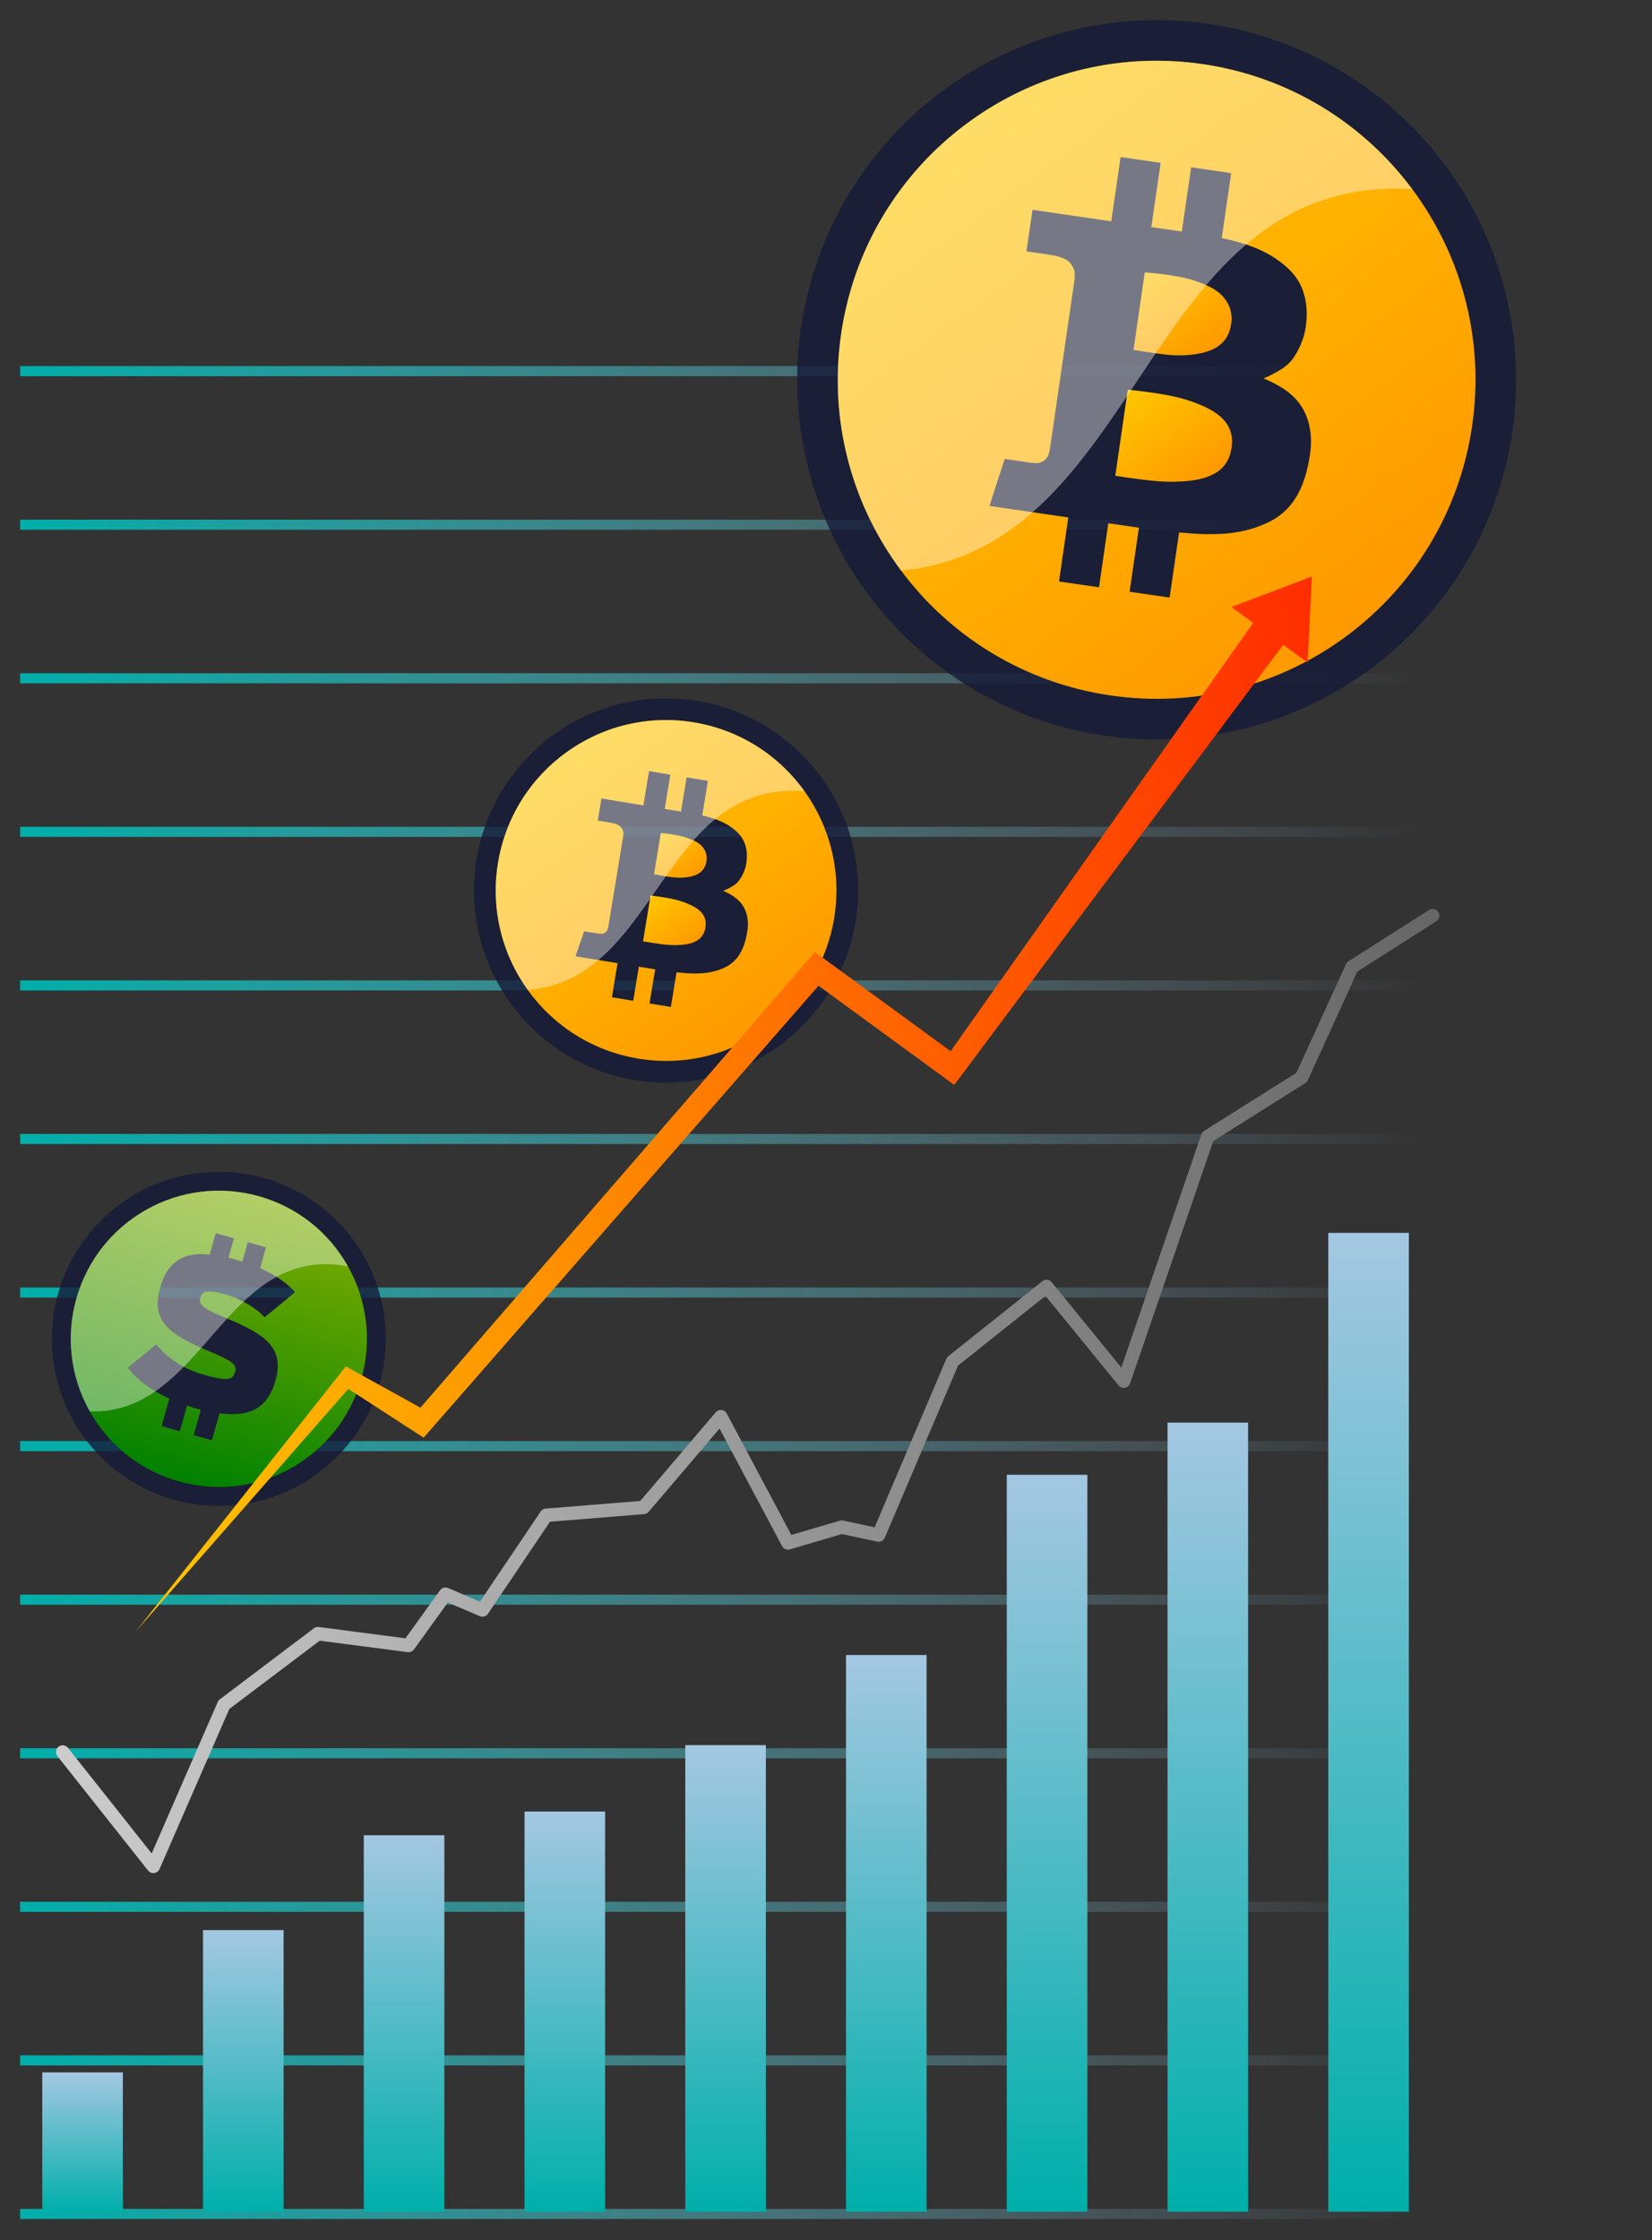 <?xml version="1.0" encoding="utf-8"?>
<!-- Generator: Adobe Illustrator 16.0.0, SVG Export Plug-In . SVG Version: 6.00 Build 0)  -->
<!DOCTYPE svg PUBLIC "-//W3C//DTD SVG 1.1//EN" "http://www.w3.org/Graphics/SVG/1.1/DTD/svg11.dtd">
<svg version="1.1" id="Layer_1" xmlns="http://www.w3.org/2000/svg" xmlns:xlink="http://www.w3.org/1999/xlink" x="0px" y="0px"
	 width="246px" height="333.408px" viewBox="0 0 246 333.408" enable-background="new 0 0 246 333.408" xml:space="preserve">
<rect x="0" y="0" width="246" height="333.408" fill="#333333" stroke="none"/>
<g>
	<linearGradient id="SVGID_1_" gradientUnits="userSpaceOnUse" x1="3" y1="329.504" x2="211.666" y2="329.504">
		<stop  offset="0.001" style="stop-color:#00AFAA"/>
		<stop  offset="1" style="stop-color:#A4C7E2;stop-opacity:0"/>
	</linearGradient>
	
		<line fill="none" stroke="url(#SVGID_1_)" stroke-width="1.5" stroke-miterlimit="10" x1="3" y1="329.504" x2="211.666" y2="329.504"/>
	<linearGradient id="SVGID_2_" gradientUnits="userSpaceOnUse" x1="3" y1="260.937" x2="211.666" y2="260.937">
		<stop  offset="0.001" style="stop-color:#00AFAA"/>
		<stop  offset="1" style="stop-color:#A4C7E2;stop-opacity:0"/>
	</linearGradient>
	
		<line fill="none" stroke="url(#SVGID_2_)" stroke-width="1.5" stroke-miterlimit="10" x1="3" y1="260.937" x2="211.666" y2="260.937"/>
	<linearGradient id="SVGID_3_" gradientUnits="userSpaceOnUse" x1="3" y1="283.792" x2="211.666" y2="283.792">
		<stop  offset="0.001" style="stop-color:#00AFAA"/>
		<stop  offset="1" style="stop-color:#A4C7E2;stop-opacity:0"/>
	</linearGradient>
	
		<line fill="none" stroke="url(#SVGID_3_)" stroke-width="1.5" stroke-miterlimit="10" x1="3" y1="283.792" x2="211.666" y2="283.792"/>
	<linearGradient id="SVGID_4_" gradientUnits="userSpaceOnUse" x1="3" y1="306.647" x2="211.666" y2="306.647">
		<stop  offset="0.001" style="stop-color:#00AFAA"/>
		<stop  offset="1" style="stop-color:#A4C7E2;stop-opacity:0"/>
	</linearGradient>
	
		<line fill="none" stroke="url(#SVGID_4_)" stroke-width="1.5" stroke-miterlimit="10" x1="3" y1="306.647" x2="211.666" y2="306.647"/>
	<linearGradient id="SVGID_5_" gradientUnits="userSpaceOnUse" x1="3" y1="238.081" x2="211.666" y2="238.081">
		<stop  offset="0.001" style="stop-color:#00AFAA"/>
		<stop  offset="1" style="stop-color:#A4C7E2;stop-opacity:0"/>
	</linearGradient>
	
		<line fill="none" stroke="url(#SVGID_5_)" stroke-width="1.5" stroke-miterlimit="10" x1="3" y1="238.081" x2="211.666" y2="238.081"/>
	<linearGradient id="SVGID_6_" gradientUnits="userSpaceOnUse" x1="3" y1="215.226" x2="211.666" y2="215.226">
		<stop  offset="0.001" style="stop-color:#00AFAA"/>
		<stop  offset="1" style="stop-color:#A4C7E2;stop-opacity:0"/>
	</linearGradient>
	
		<line fill="none" stroke="url(#SVGID_6_)" stroke-width="1.5" stroke-miterlimit="10" x1="3" y1="215.226" x2="211.666" y2="215.226"/>
	<linearGradient id="SVGID_7_" gradientUnits="userSpaceOnUse" x1="3" y1="192.37" x2="211.666" y2="192.37">
		<stop  offset="0.001" style="stop-color:#00AFAA"/>
		<stop  offset="1" style="stop-color:#A4C7E2;stop-opacity:0"/>
	</linearGradient>
	
		<line fill="none" stroke="url(#SVGID_7_)" stroke-width="1.5" stroke-miterlimit="10" x1="3" y1="192.37" x2="211.666" y2="192.37"/>
	<linearGradient id="SVGID_8_" gradientUnits="userSpaceOnUse" x1="3" y1="169.515" x2="211.666" y2="169.515">
		<stop  offset="0.001" style="stop-color:#00AFAA"/>
		<stop  offset="1" style="stop-color:#A4C7E2;stop-opacity:0"/>
	</linearGradient>
	
		<line fill="none" stroke="url(#SVGID_8_)" stroke-width="1.5" stroke-miterlimit="10" x1="3" y1="169.515" x2="211.666" y2="169.515"/>
	<linearGradient id="SVGID_9_" gradientUnits="userSpaceOnUse" x1="3" y1="146.659" x2="211.666" y2="146.659">
		<stop  offset="0.001" style="stop-color:#00AFAA"/>
		<stop  offset="1" style="stop-color:#A4C7E2;stop-opacity:0"/>
	</linearGradient>
	
		<line fill="none" stroke="url(#SVGID_9_)" stroke-width="1.5" stroke-miterlimit="10" x1="3" y1="146.659" x2="211.666" y2="146.659"/>
	<linearGradient id="SVGID_10_" gradientUnits="userSpaceOnUse" x1="3" y1="123.803" x2="211.666" y2="123.803">
		<stop  offset="0.001" style="stop-color:#00AFAA"/>
		<stop  offset="1" style="stop-color:#A4C7E2;stop-opacity:0"/>
	</linearGradient>
	
		<line fill="none" stroke="url(#SVGID_10_)" stroke-width="1.5" stroke-miterlimit="10" x1="3" y1="123.803" x2="211.666" y2="123.803"/>
	<linearGradient id="SVGID_11_" gradientUnits="userSpaceOnUse" x1="3" y1="100.948" x2="211.666" y2="100.948">
		<stop  offset="0.001" style="stop-color:#00AFAA"/>
		<stop  offset="1" style="stop-color:#A4C7E2;stop-opacity:0"/>
	</linearGradient>
	
		<line fill="none" stroke="url(#SVGID_11_)" stroke-width="1.5" stroke-miterlimit="10" x1="3" y1="100.948" x2="211.666" y2="100.948"/>
	<linearGradient id="SVGID_12_" gradientUnits="userSpaceOnUse" x1="3" y1="78.092" x2="211.666" y2="78.092">
		<stop  offset="0.001" style="stop-color:#00AFAA"/>
		<stop  offset="1" style="stop-color:#A4C7E2;stop-opacity:0"/>
	</linearGradient>
	
		<line fill="none" stroke="url(#SVGID_12_)" stroke-width="1.5" stroke-miterlimit="10" x1="3" y1="78.092" x2="211.666" y2="78.092"/>
	<linearGradient id="SVGID_13_" gradientUnits="userSpaceOnUse" x1="3" y1="55.236" x2="211.666" y2="55.236">
		<stop  offset="0.001" style="stop-color:#00AFAA"/>
		<stop  offset="1" style="stop-color:#A4C7E2;stop-opacity:0"/>
	</linearGradient>
	
		<line fill="none" stroke="url(#SVGID_13_)" stroke-width="1.5" stroke-miterlimit="10" x1="3" y1="55.236" x2="211.666" y2="55.236"/>
	
		<linearGradient id="SVGID_14_" gradientUnits="userSpaceOnUse" x1="4394.904" y1="-1357.94" x2="4415.64" y2="-1357.94" gradientTransform="matrix(1.192488e-08 -1 1 1.192488e-08 1370.234 4724.074)">
		<stop  offset="0.001" style="stop-color:#00AFAA"/>
		<stop  offset="1" style="stop-color:#A4C7E2"/>
	</linearGradient>
	<rect x="6.294" y="308.435" fill="url(#SVGID_14_)" width="12" height="20.735"/>
	
		<linearGradient id="SVGID_15_" gradientUnits="userSpaceOnUse" x1="4394.903" y1="-1334.003" x2="4436.815" y2="-1334.003" gradientTransform="matrix(1.192488e-08 -1 1 1.192488e-08 1370.234 4724.074)">
		<stop  offset="0.001" style="stop-color:#00AFAA"/>
		<stop  offset="1" style="stop-color:#A4C7E2"/>
	</linearGradient>
	<rect x="30.231" y="287.259" fill="url(#SVGID_15_)" width="12" height="41.912"/>
	
		<linearGradient id="SVGID_16_" gradientUnits="userSpaceOnUse" x1="4394.903" y1="-1286.128" x2="4454.463" y2="-1286.128" gradientTransform="matrix(1.192488e-08 -1 1 1.192488e-08 1370.234 4724.074)">
		<stop  offset="0.001" style="stop-color:#00AFAA"/>
		<stop  offset="1" style="stop-color:#A4C7E2"/>
	</linearGradient>
	<rect x="78.106" y="269.611" fill="url(#SVGID_16_)" width="12" height="59.56"/>
	
		<linearGradient id="SVGID_17_" gradientUnits="userSpaceOnUse" x1="4394.903" y1="-1262.19" x2="4464.345" y2="-1262.19" gradientTransform="matrix(1.192488e-08 -1 1 1.192488e-08 1370.234 4724.074)">
		<stop  offset="0.001" style="stop-color:#00AFAA"/>
		<stop  offset="1" style="stop-color:#A4C7E2"/>
	</linearGradient>
	<rect x="102.044" y="259.729" fill="url(#SVGID_17_)" width="12" height="69.441"/>
	
		<linearGradient id="SVGID_18_" gradientUnits="userSpaceOnUse" x1="4394.903" y1="-1238.253" x2="4477.757" y2="-1238.253" gradientTransform="matrix(1.192488e-08 -1 1 1.192488e-08 1370.234 4724.074)">
		<stop  offset="0.001" style="stop-color:#00AFAA"/>
		<stop  offset="1" style="stop-color:#A4C7E2"/>
	</linearGradient>
	<rect x="125.981" y="246.317" fill="url(#SVGID_18_)" width="12" height="82.854"/>
	
		<linearGradient id="SVGID_19_" gradientUnits="userSpaceOnUse" x1="4394.903" y1="-1214.315" x2="4504.582" y2="-1214.315" gradientTransform="matrix(1.192488e-08 -1 1 1.192488e-08 1370.234 4724.074)">
		<stop  offset="0.001" style="stop-color:#00AFAA"/>
		<stop  offset="1" style="stop-color:#A4C7E2"/>
	</linearGradient>
	<rect x="149.919" y="219.492" fill="url(#SVGID_19_)" width="12" height="109.679"/>
	
		<linearGradient id="SVGID_20_" gradientUnits="userSpaceOnUse" x1="4394.903" y1="-1190.378" x2="4512.347" y2="-1190.378" gradientTransform="matrix(1.192488e-08 -1 1 1.192488e-08 1370.234 4724.074)">
		<stop  offset="0.001" style="stop-color:#00AFAA"/>
		<stop  offset="1" style="stop-color:#A4C7E2"/>
	</linearGradient>
	<rect x="173.856" y="211.728" fill="url(#SVGID_20_)" width="12" height="117.443"/>
	
		<linearGradient id="SVGID_21_" gradientUnits="userSpaceOnUse" x1="4394.903" y1="-1166.44" x2="4540.582" y2="-1166.44" gradientTransform="matrix(1.192488e-08 -1 1 1.192488e-08 1370.234 4724.074)">
		<stop  offset="0.001" style="stop-color:#00AFAA"/>
		<stop  offset="1" style="stop-color:#A4C7E2"/>
	</linearGradient>
	<rect x="197.794" y="183.492" fill="url(#SVGID_21_)" width="12" height="145.679"/>
	
		<linearGradient id="SVGID_22_" gradientUnits="userSpaceOnUse" x1="4394.903" y1="-1310.065" x2="4450.934" y2="-1310.065" gradientTransform="matrix(1.192488e-08 -1 1 1.192488e-08 1370.234 4724.074)">
		<stop  offset="0.001" style="stop-color:#00AFAA"/>
		<stop  offset="1" style="stop-color:#A4C7E2"/>
	</linearGradient>
	<rect x="54.169" y="273.141" fill="url(#SVGID_22_)" width="12" height="56.03"/>
	<linearGradient id="SVGID_23_" gradientUnits="userSpaceOnUse" x1="8.338" y1="207.028" x2="214.338" y2="207.028">
		<stop  offset="0.001" style="stop-color:#CCCCCC"/>
		<stop  offset="1" style="stop-color:#666666"/>
	</linearGradient>
	
		<polyline fill="none" stroke="url(#SVGID_23_)" stroke-width="2" stroke-linecap="round" stroke-linejoin="round" stroke-miterlimit="10" points="
		9.338,260.751 22.838,277.778 33.338,253.706 47.338,243.138 60.838,244.898 66.338,237.266 71.838,239.614 81.338,225.523 
		95.838,224.349 107.338,210.845 117.338,229.633 125.338,227.284 130.838,228.459 141.838,202.625 155.838,191.469 
		167.338,205.561 179.838,169.158 193.838,160.351 201.338,143.912 213.338,136.278 	"/>
	<g>
		<circle opacity="0.8" fill="#141937" enable-background="new    " cx="172.237" cy="56.526" r="53.528"/>
		<g>
			
				<linearGradient id="SVGID_24_" gradientUnits="userSpaceOnUse" x1="41.366" y1="554.952" x2="53.94" y2="567.525" gradientTransform="matrix(0.99 0.144 -0.144 0.99 206.732 -497.02)">
				<stop  offset="0.001" style="stop-color:#FFC600"/>
				<stop  offset="1" style="stop-color:#FF9900"/>
			</linearGradient>
			<path fill="url(#SVGID_24_)" d="M181.017,61.451c-1.042-0.732-3.403-1.837-6.333-2.47c-2.924-0.623-6.745-0.98-6.745-0.98
				l-1.862,12.804c0,0,3.959,0.653,6.622,0.837c2.679,0.19,5.515-0.07,6.983-0.632c1.476-0.548,3.293-1.484,3.718-4.412
				C183.826,63.667,182.056,62.165,181.017,61.451z"/>
			
				<linearGradient id="SVGID_25_" gradientUnits="userSpaceOnUse" x1="11.96" y1="519.177" x2="79.107" y2="586.323" gradientTransform="matrix(0.99 0.144 -0.144 0.99 206.732 -497.02)">
				<stop  offset="0.001" style="stop-color:#FFC600"/>
				<stop  offset="1" style="stop-color:#FF9900"/>
			</linearGradient>
			<path fill="url(#SVGID_25_)" d="M179.072,9.538c-25.951-3.773-50.044,14.209-53.819,40.158
				c-3.774,25.957,14.195,50.038,40.151,53.813c25.943,3.773,50.04-14.189,53.815-40.146
				C222.994,37.413,205.016,13.312,179.072,9.538z M189.051,77.64c-3.964,1.99-7.88,1.865-9.607,1.85
				c-0.855-0.009-2.315-0.102-3.868-0.242l-1.408,9.688l-5.956-0.866l1.387-9.531l-4.56-0.663l-1.386,9.531l-5.956-0.866
				l1.386-9.531l-11.744-1.708l2.273-6.995l3.574,0.519c1.196,0.174,1.719,0.14,2.282-0.272c0.562-0.39,0.784-1.1,0.869-1.688
				l3.591-24.686c0.226-1.546,0.154-1.988-0.438-2.878c-0.598-0.892-2.244-1.25-3.197-1.389l-3.444-0.5l0.898-6.183l11.732,1.707
				l1.391-9.565l5.964,0.867l-1.392,9.565l4.542,0.66l1.392-9.564l5.959,0.867l-1.405,9.666c4.401,0.929,7.599,2.256,10.172,4.807
				c3.331,3.309,2.431,8.072,2.195,9.204c-0.251,1.137-1.063,3.268-2.284,4.537c-1.219,1.279-3.866,2.345-3.866,2.345
				s2.81,1.037,4.616,2.861c1.8,1.829,2.915,4.753,2.272,8.699C194.393,71.843,193.02,75.645,189.051,77.64z"/>
			
				<linearGradient id="SVGID_26_" gradientUnits="userSpaceOnUse" x1="41.124" y1="537.555" x2="51.971" y2="548.402" gradientTransform="matrix(0.99 0.144 -0.144 0.99 206.732 -497.02)">
				<stop  offset="0.001" style="stop-color:#FFC600"/>
				<stop  offset="1" style="stop-color:#FF9900"/>
			</linearGradient>
			<path fill="url(#SVGID_26_)" d="M173.763,52.795c2.188,0.224,4.572,0.065,6.379-0.61c1.8-0.683,2.97-1.986,3.222-4.179
				c0.271-2.173-0.926-4.224-3.268-5.34c-2.328-1.117-3.974-1.401-5.846-1.701c-1.864-0.307-3.783-0.414-3.783-0.414l-1.675,11.52
				C168.792,52.072,171.576,52.55,173.763,52.795z"/>
		</g>
		<path opacity="0.4" fill="#FFFFFF" enable-background="new    " d="M143.845,18.47c-21.017,15.682-25.346,45.433-9.665,66.453
			c36.788-3.578,35.741-58.98,76.113-56.788C194.613,7.113,164.863,2.787,143.845,18.47z"/>
	</g>
	<g>
		<circle opacity="0.8" fill="#141937" enable-background="new    " cx="99.186" cy="132.532" r="28.597"/>
		<g>
			
				<linearGradient id="SVGID_27_" gradientUnits="userSpaceOnUse" x1="-39.942" y1="692.554" x2="-33.226" y2="699.27" gradientTransform="matrix(0.987 0.162 -0.162 0.987 248.575 -543.562)">
				<stop  offset="0.001" style="stop-color:#FFC600"/>
				<stop  offset="1" style="stop-color:#FF9900"/>
			</linearGradient>
			<path fill="url(#SVGID_27_)" d="M103.825,135.25c-0.55-0.4-1.799-1.016-3.358-1.383c-1.555-0.36-3.591-0.59-3.591-0.59
				l-1.122,6.821c0,0,2.11,0.39,3.527,0.513c1.429,0.129,2.947,0.018,3.737-0.269c0.794-0.278,1.774-0.762,2.031-2.321
				C105.306,136.46,104.376,135.641,103.825,135.25z"/>
			
				<linearGradient id="SVGID_28_" gradientUnits="userSpaceOnUse" x1="-55.655" y1="673.44" x2="-19.782" y2="709.313" gradientTransform="matrix(0.987 0.162 -0.162 0.987 248.575 -543.562)">
				<stop  offset="0.001" style="stop-color:#FFC600"/>
				<stop  offset="1" style="stop-color:#FF9900"/>
			</linearGradient>
			<path fill="url(#SVGID_28_)" d="M103.302,107.501c-13.826-2.272-26.873,7.094-29.146,20.919
				c-2.273,13.826,7.088,26.866,20.915,29.14c13.821,2.272,26.87-7.083,29.144-20.909
				C126.487,122.826,117.122,109.774,103.302,107.501z M107.957,143.978c-2.138,1.022-4.226,0.918-5.15,0.893
				c-0.456-0.015-1.234-0.077-2.062-0.168l-0.849,5.161l-3.172-0.521l0.834-5.076l-2.428-0.399l-0.835,5.076l-3.172-0.521
				l0.835-5.076l-6.258-1.029l1.283-3.714l1.904,0.313c0.638,0.104,0.916,0.09,1.222-0.124c0.304-0.203,0.43-0.58,0.481-0.892
				l2.162-13.151c0.135-0.823,0.103-1.062-0.206-1.541c-0.31-0.483-1.187-0.691-1.694-0.775l-1.836-0.301l0.541-3.293l6.252,1.027
				l0.838-5.096l3.176,0.522l-0.838,5.096l2.42,0.397l0.838-5.096l3.176,0.522l-0.847,5.149c2.34,0.539,4.037,1.281,5.385,2.668
				c1.746,1.802,1.22,4.337,1.082,4.938c-0.146,0.604-0.602,1.734-1.265,2.402c-0.664,0.67-2.089,1.213-2.089,1.213
				s1.491,0.582,2.437,1.574c0.945,0.995,1.51,2.566,1.127,4.67C110.868,140.934,110.099,142.949,107.957,143.978z"/>
			
				<linearGradient id="SVGID_29_" gradientUnits="userSpaceOnUse" x1="-40.073" y1="683.259" x2="-34.28" y2="689.052" gradientTransform="matrix(0.987 0.162 -0.162 0.987 248.575 -543.562)">
				<stop  offset="0.001" style="stop-color:#FFC600"/>
				<stop  offset="1" style="stop-color:#FF9900"/>
			</linearGradient>
			<path fill="url(#SVGID_29_)" d="M100.037,130.554c1.167,0.142,2.44,0.082,3.413-0.262c0.969-0.347,1.604-1.032,1.762-2.2
				c0.167-1.159-0.452-2.267-1.689-2.884c-1.236-0.623-2.109-0.788-3.105-0.967c-0.993-0.184-2.018-0.259-2.018-0.259l-1.01,6.136
				C97.39,130.119,98.872,130.402,100.037,130.554z"/>
		</g>
		<path opacity="0.4" fill="#FFFFFF" enable-background="new    " d="M84.396,111.924c-11.381,8.167-13.987,24.018-5.82,35.4
			c19.687-1.547,19.674-31.15,41.216-29.581C111.628,106.361,95.778,103.754,84.396,111.924z"/>
	</g>
	<g>
		<circle opacity="0.8" fill="#141937" enable-background="new    " cx="32.588" cy="199.26" r="24.857"/>
		
			<linearGradient id="SVGID_30_" gradientUnits="userSpaceOnUse" x1="-130.518" y1="1163.244" x2="-130.518" y2="1119.156" gradientTransform="matrix(0.963 0.27 -0.27 0.963 466.737 -864.179)">
			<stop  offset="0" style="stop-color:#008100"/>
			<stop  offset="1" style="stop-color:#7FAD00"/>
		</linearGradient>
		<path fill="url(#SVGID_30_)" d="M38.551,178.031c-11.719-3.29-23.898,3.543-27.19,15.268
			c-3.291,11.722,3.548,23.886,15.272,27.178c11.72,3.29,23.891-3.536,27.182-15.258C57.106,193.494,50.27,181.322,38.551,178.031z
			 M32.678,210.35l-1.124,4.003l-2.71-0.761l1.064-3.79c-0.266-0.068-0.53-0.127-0.816-0.208c-0.431-0.12-0.84-0.265-1.244-0.396
			l-1.07,3.813l-2.712-0.762l1.146-4.082c-2.789-1.279-4.901-2.896-6.175-4.615l4.214-3.455c1.728,2.073,4.193,3.701,7.053,4.504
			c4.079,1.146,4.41,0.618,4.743-0.566c0.301-1.072-1.048-1.729-3.969-2.955c-6.059-2.539-8.602-4.566-7.247-9.391
			c1.104-3.932,3.431-5.359,7.405-4.979l0.891-3.173l2.71,0.761l-0.812,2.896c0.397,0.095,0.811,0.201,1.232,0.319
			c0.294,0.082,0.552,0.172,0.832,0.26l0.812-2.895l2.706,0.76l-0.873,3.111c2.66,1.167,4.24,2.481,5.202,3.566l-4.54,3.744
			c-1.007-1.185-3.44-2.739-5.666-3.364c-3.116-0.875-3.623-0.521-3.915,0.516c-0.341,1.213,1.149,1.819,4.237,3.122
			c5.146,2.194,8.375,4.13,6.987,9.071C40.037,209.027,37.833,211.02,32.678,210.35z"/>
		<path opacity="0.4" fill="#FFFFFF" enable-background="new    " d="M21.791,180.035c-10.617,5.963-14.394,19.403-8.43,30.024
			c17.156,0.553,19.989-25.023,38.449-21.595C45.851,177.844,32.409,174.069,21.791,180.035z"/>
	</g>
	
		<linearGradient id="SVGID_31_" gradientUnits="userSpaceOnUse" x1="14.452" y1="165.458" x2="205.373" y2="165.458" gradientTransform="matrix(0.994 -0.107 0.107 0.994 -19.177 11.546)">
		<stop  offset="0.001" style="stop-color:#FFC600"/>
		<stop  offset="1" style="stop-color:#FF2D00"/>
	</linearGradient>
	<polygon fill="url(#SVGID_31_)" points="195.351,85.803 183.356,90.345 186.604,92.708 141.557,156.448 121.35,141.689 
		62.607,209.506 51.508,203.361 20.195,242.84 51.867,206.709 63.087,213.969 121.889,146.71 142.096,161.468 191.081,95.968 
		194.716,98.612 	"/>
</g>
</svg>
